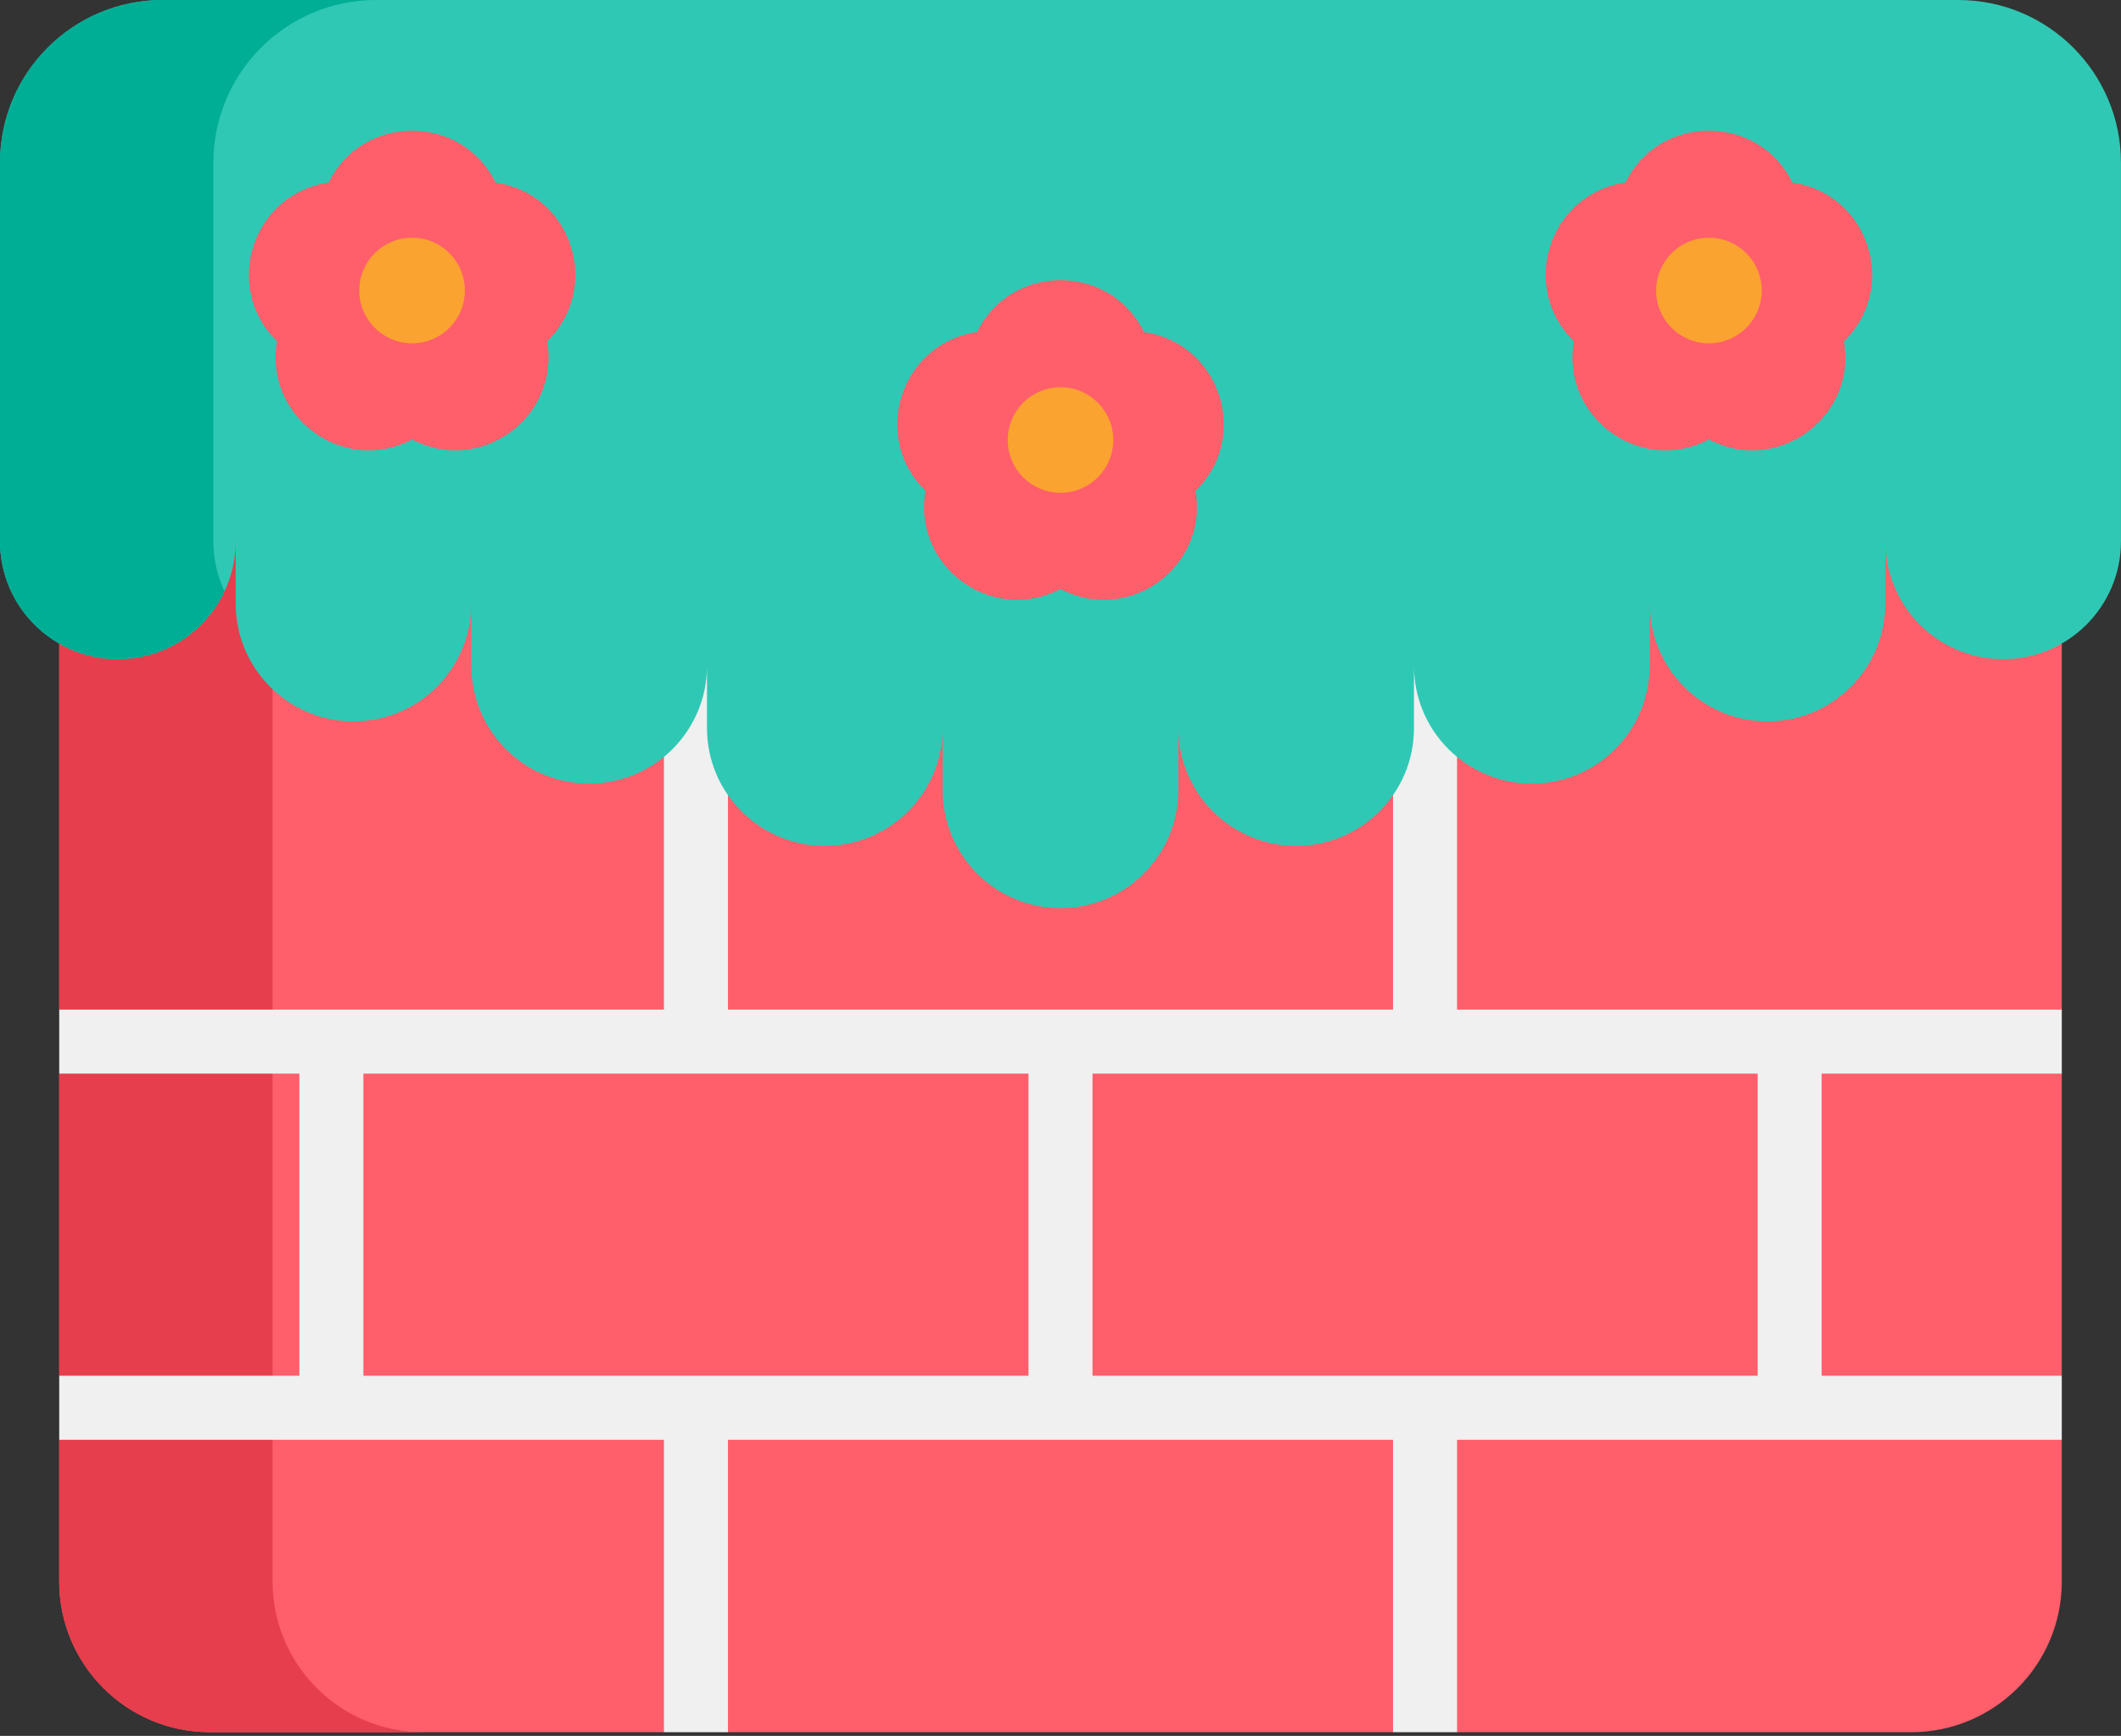 <svg width="512" height="419" viewBox="0 0 512 419" fill="none" xmlns="http://www.w3.org/2000/svg">
<rect x="0" y="0" width="512" height="419" fill="#333333" stroke="none"/>
<path d="M490.154 341.101L497.706 332.065V259.138L492.214 249.109L497.706 243.686V75.118H343.998H168.002H14.294V243.687L21.69 252.509L14.294 259.138V332.065L19.753 339.327L14.294 347.517V381.734C14.294 401.819 30.575 418.1 50.66 418.1H160.275L168.223 412.869L175.728 418.1H336.271L342.322 411.839L351.723 418.1H461.34C481.424 418.1 497.706 401.819 497.706 381.734V347.518L490.154 341.101Z" fill="#FF5E6B"/>
<path d="M65.803 381.735V75.119H14.294V243.688L21.69 252.51L14.294 259.139V332.066L19.753 339.328L14.294 347.518V381.735C14.294 401.82 30.575 418.101 50.66 418.101H102.169C82.084 418.101 65.803 401.82 65.803 381.735Z" fill="#E63E4C"/>
<path d="M497.706 259.14V243.687H351.724V75.119H336.271V243.687H175.728V75.119H160.275V243.687H14.294V259.14H72.266V332.066H14.294V347.519H160.276V418.103H175.729V347.519H336.272V418.103H351.725V347.519H497.707V332.066H439.735V259.14H497.707H497.706ZM87.719 259.14H248.274V332.066H87.719V259.14ZM424.281 332.065H263.726V259.139H424.281V332.065Z" fill="#F0F0F0"/>
<path d="M0 130.66C0 146.369 12.735 159.104 28.444 159.104C44.153 159.104 56.888 146.369 56.888 130.66V145.683C56.888 161.392 69.623 174.127 85.332 174.127C101.041 174.127 113.776 161.392 113.776 145.683V160.706C113.776 176.415 126.511 189.15 142.22 189.15C157.929 189.15 170.664 176.415 170.664 160.706V175.729C170.664 191.438 183.399 204.173 199.108 204.173C214.817 204.173 227.552 191.438 227.552 175.729V190.752C227.552 206.461 240.287 219.196 255.996 219.196C271.705 219.196 284.44 206.461 284.44 190.752V175.729C284.44 191.438 297.175 204.173 312.884 204.173C328.593 204.173 341.328 191.438 341.328 175.729V160.706C341.328 176.415 354.063 189.15 369.772 189.15C385.481 189.15 398.216 176.415 398.216 160.706V145.684C398.216 161.393 410.951 174.128 426.66 174.128C442.369 174.128 455.104 161.393 455.104 145.684V130.661C455.104 146.37 467.839 159.105 483.548 159.105C499.257 159.105 511.992 146.37 511.992 130.661V39.283C511.992 17.588 494.405 0.001 472.71 0.001H39.282C17.587 -2.33949e-05 0 17.588 0 39.283V130.66Z" fill="#2FC8B4"/>
<path d="M51.509 130.66V39.282C51.509 17.587 69.096 0 90.791 0H39.282C17.587 0 0 17.588 0 39.283V130.661C0 146.37 12.735 159.105 28.444 159.105C39.835 159.105 49.656 152.408 54.199 142.739C52.476 139.071 51.509 134.98 51.509 130.66Z" fill="#00AE95"/>
<path d="M132.076 82.385C145.412 69.386 138.053 46.739 119.624 44.061C111.383 27.362 87.569 27.362 79.327 44.061C60.898 46.738 53.54 69.387 66.875 82.385C63.727 100.74 82.992 114.737 99.475 106.071C115.959 114.737 135.225 100.74 132.076 82.385Z" fill="#FF5E6B"/>
<path d="M99.474 82.868C106.514 82.868 112.221 77.161 112.221 70.121C112.221 63.081 106.514 57.374 99.474 57.374C92.434 57.374 86.727 63.081 86.727 70.121C86.727 77.161 92.434 82.868 99.474 82.868Z" fill="#FAA330"/>
<path d="M379.924 82.385C366.588 69.386 373.947 46.739 392.376 44.061C400.617 27.362 424.431 27.362 432.673 44.061C451.102 46.738 458.461 69.387 445.125 82.385C448.273 100.74 429.008 114.737 412.525 106.071C396.041 114.737 376.775 100.74 379.924 82.385Z" fill="#FF5E6B"/>
<path d="M412.526 82.868C419.566 82.868 425.273 77.161 425.273 70.121C425.273 63.081 419.566 57.374 412.526 57.374C405.486 57.374 399.779 63.081 399.779 70.121C399.779 77.161 405.486 82.868 412.526 82.868Z" fill="#FAA330"/>
<path d="M288.601 118.473C301.937 105.474 294.578 82.827 276.149 80.149C267.908 63.45 244.094 63.45 235.852 80.149C217.423 82.826 210.065 105.475 223.399 118.473C220.251 136.828 239.516 150.825 255.999 142.159C272.484 150.824 291.748 136.828 288.601 118.473Z" fill="#FF5E6B"/>
<path d="M256 118.955C263.04 118.955 268.747 113.248 268.747 106.208C268.747 99.168 263.04 93.461 256 93.461C248.96 93.461 243.253 99.168 243.253 106.208C243.253 113.248 248.96 118.955 256 118.955Z" fill="#FAA330"/>
</svg>
